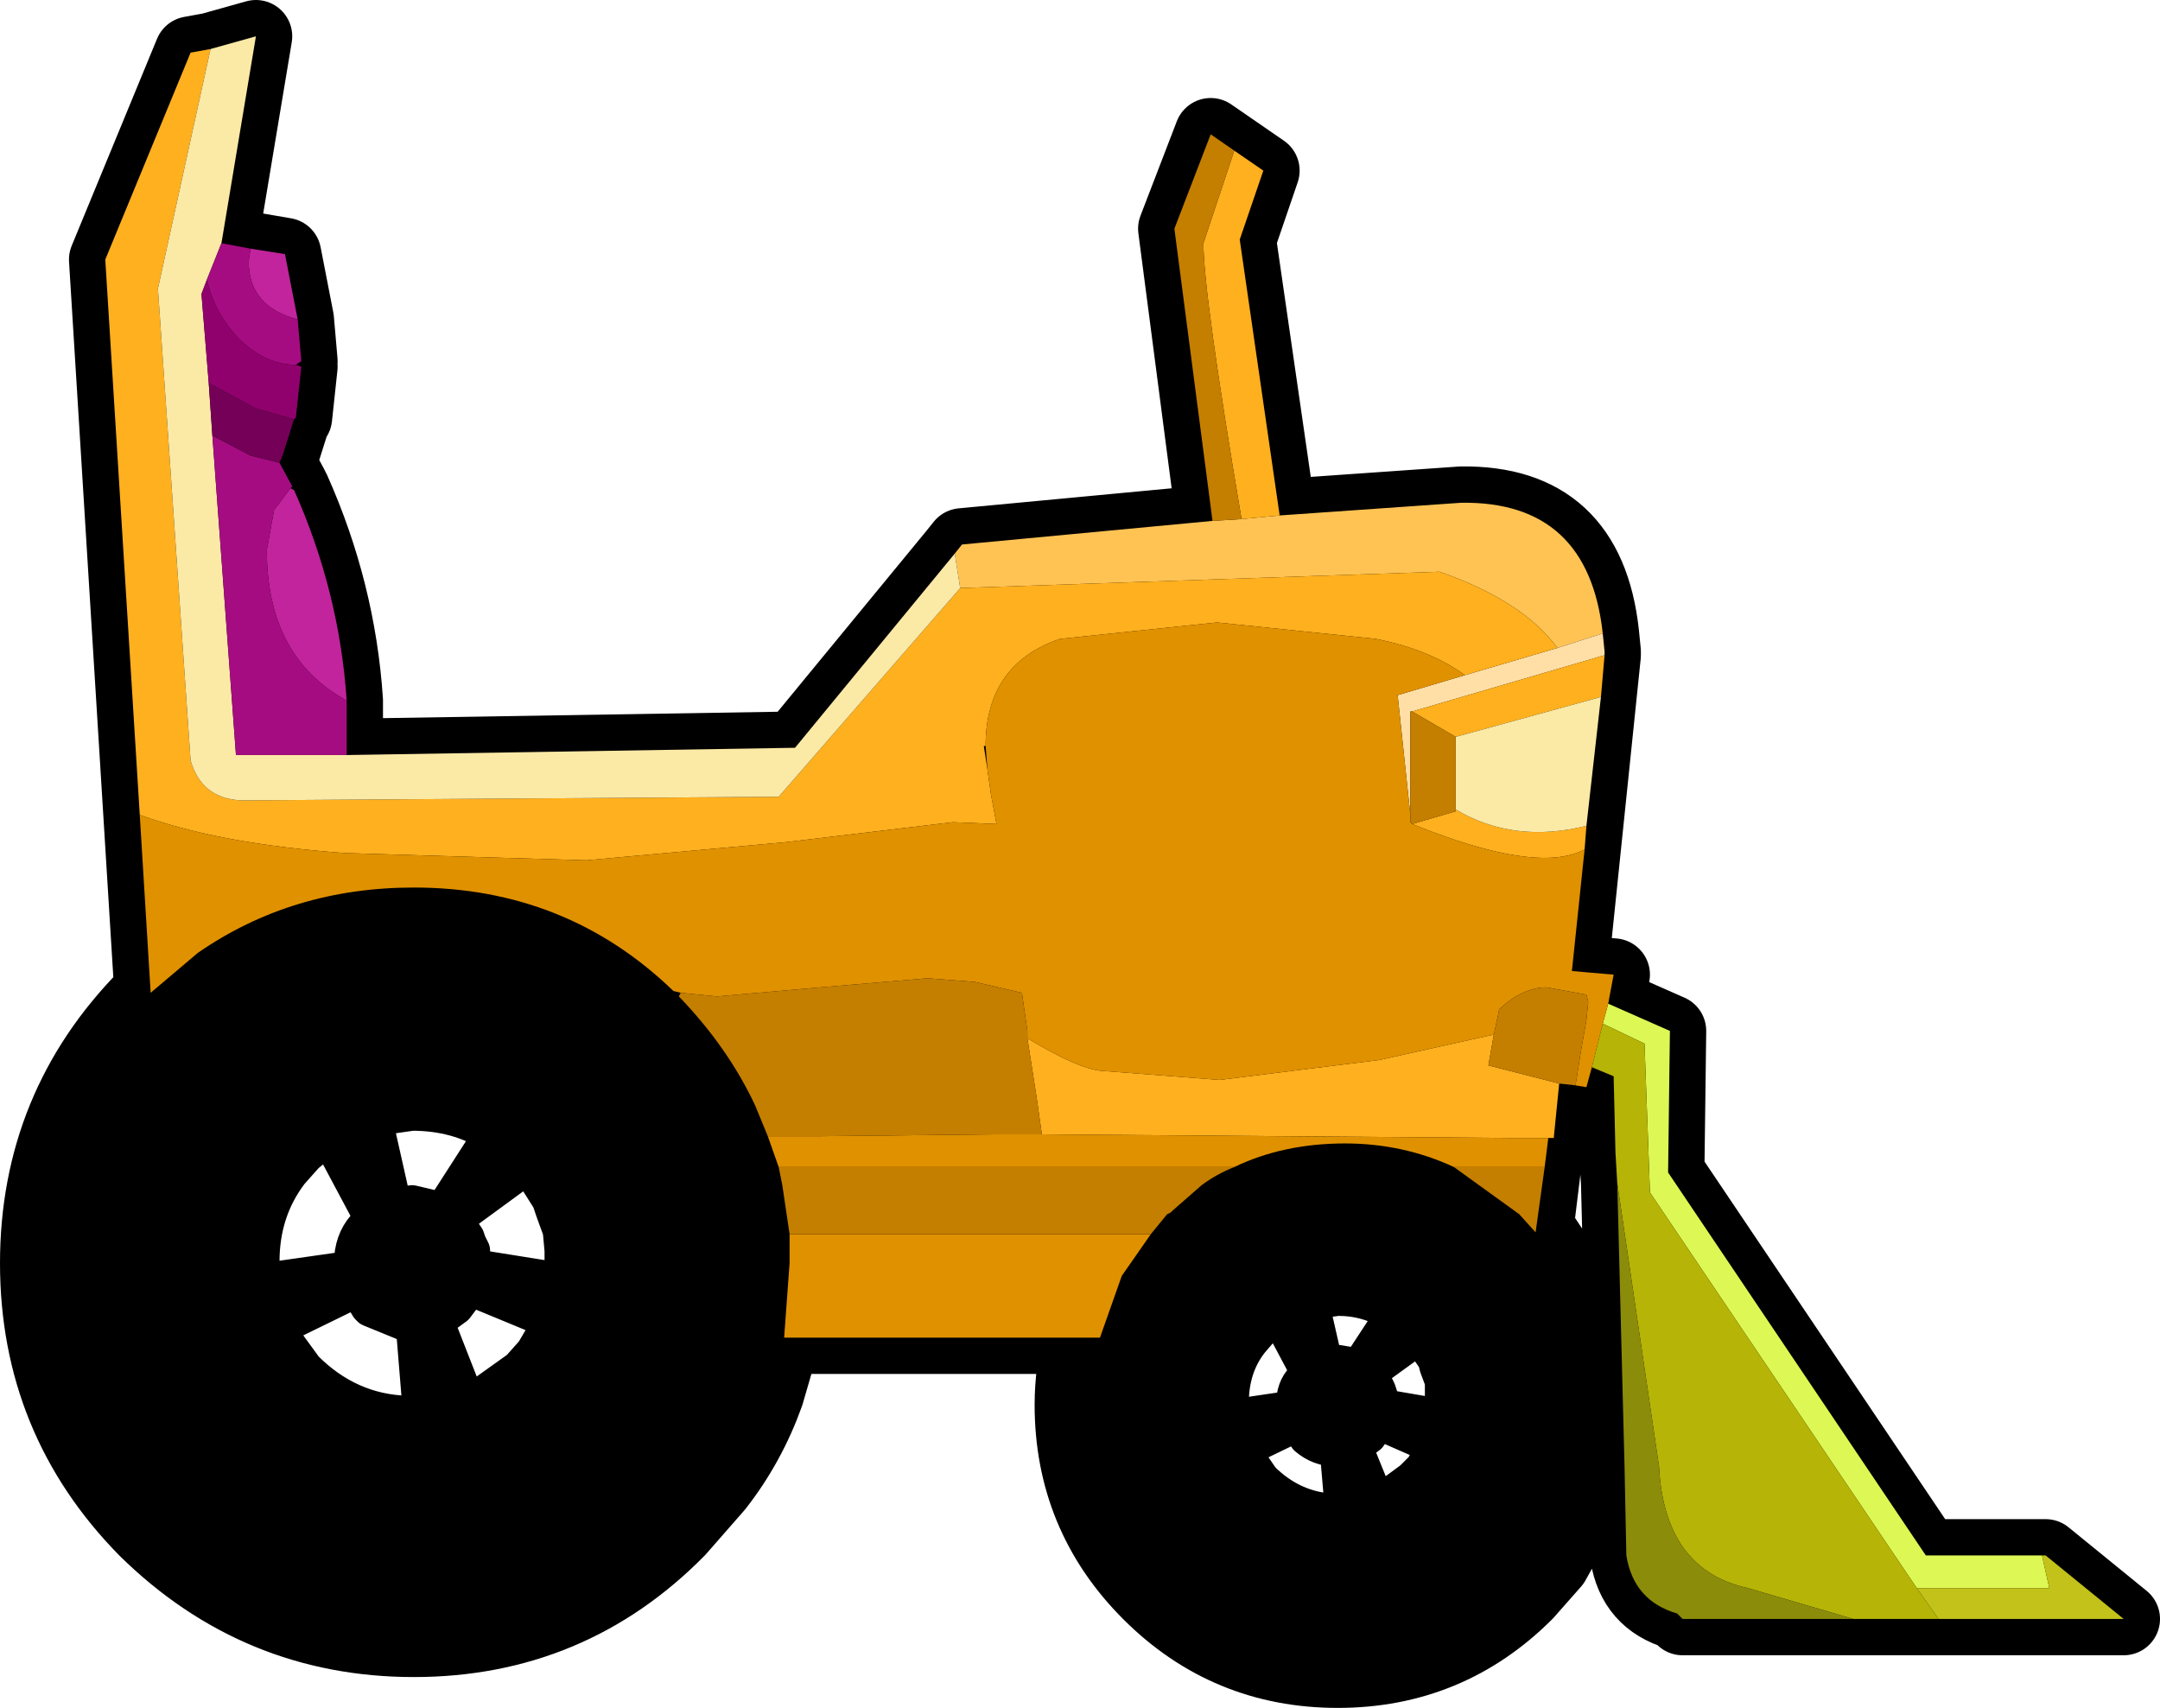 <?xml version="1.0" encoding="UTF-8" standalone="no"?>
<svg xmlns:xlink="http://www.w3.org/1999/xlink" height="47.05px" width="59.5px" xmlns="http://www.w3.org/2000/svg">
  <g transform="matrix(1.0, 0.0, 0.0, 1.0, 1.0, 1.0)">
    <path d="M43.2 16.95 L43.2 17.05 42.3 25.75 43.45 25.85 43.3 26.65 45.0 27.4 44.95 31.3 52.05 41.85 55.25 41.85 55.35 41.85 57.5 43.6 52.4 43.6 50.05 43.6 45.35 43.6 45.2 43.45 Q44.0 43.1 43.8 41.85 L43.75 39.4 43.65 35.5 43.55 31.6 43.5 30.75 43.45 28.65 42.85 28.4 42.7 28.95 41.95 28.85 41.8 30.35 41.65 30.35 41.35 32.8 42.55 34.6 42.8 35.2 43.0 35.8 43.05 36.2 43.2 37.15 43.2 37.7 43.1 39.15 42.8 40.25 41.8 42.05 41.05 42.9 Q38.9 45.05 35.85 45.05 32.8 45.05 30.65 42.9 28.5 40.75 28.5 37.7 28.5 36.75 28.75 35.85 L20.6 35.85 20.15 37.4 Q19.65 38.8 18.75 39.95 L17.7 41.15 Q14.7 44.2 10.4 44.2 6.1 44.2 3.0 41.15 0.0 38.1 0.0 33.8 0.0 29.5 3.0 26.45 L3.15 26.35 1.9 6.15 4.25 0.45 4.8 0.35 6.05 0.0 5.1 5.7 6.85 6.0 7.2 7.8 7.3 8.95 7.15 9.05 7.3 9.1 7.15 10.5 7.1 10.55 6.8 11.5 6.7 11.75 7.05 12.4 7.0 12.45 7.1 12.5 Q8.35 15.3 8.55 18.3 L8.55 18.5 8.55 19.8 20.9 19.6 25.3 14.25 25.5 14.0 32.4 13.35 31.35 5.3 32.35 2.7 33.8 3.7 33.15 5.6 34.25 13.2 39.25 12.85 Q42.75 12.8 43.15 16.45 L43.2 16.95 M11.7 34.8 L11.55 35.0 11.0 35.4 11.9 37.7 13.3 36.7 13.7 36.25 14.2 35.4 11.9 34.45 11.7 34.8 M14.25 32.35 L14.15 32.05 13.55 31.1 11.5 32.6 11.55 32.65 11.85 33.1 11.9 33.25 12.0 33.45 12.0 33.7 12.0 33.8 12.0 33.9 14.5 34.3 14.5 33.75 14.5 33.45 14.45 32.9 14.25 32.35 M12.55 30.25 Q11.6 29.65 10.35 29.65 L9.3 29.8 9.85 32.25 10.35 32.15 11.2 32.35 12.55 30.25 M10.3 35.5 L9.2 35.05 9.15 35.0 8.85 34.5 6.6 35.6 7.4 36.7 Q8.6 37.9 10.2 37.95 L10.35 37.95 10.6 37.95 10.4 35.5 10.3 35.5 M34.9 37.0 L35.0 36.9 35.05 36.8 34.2 35.2 34.15 35.25 33.8 35.55 33.75 35.6 33.45 35.95 Q32.9 36.65 32.9 37.65 L32.95 38.05 34.65 37.8 34.65 37.7 Q34.65 37.25 34.9 37.0 M8.05 30.3 L8.0 30.35 7.45 30.8 7.4 30.85 7.0 31.3 Q6.2 32.35 6.2 33.75 L6.25 34.3 8.7 33.95 8.7 33.8 Q8.7 33.2 9.05 32.8 L9.15 32.65 9.25 32.55 8.05 30.3 M37.4 35.2 Q36.7 34.75 35.85 34.75 L35.1 34.85 35.5 36.6 35.85 36.55 36.45 36.65 37.4 35.2 M36.7 36.9 L36.9 37.2 36.95 37.3 37.0 37.45 37.0 37.65 37.0 37.75 38.75 38.05 38.75 37.65 38.75 37.45 38.75 37.05 38.6 36.65 38.55 36.45 38.1 35.8 36.65 36.85 36.7 36.9 M38.2 39.45 L38.55 38.85 36.95 38.15 36.8 38.4 36.7 38.55 36.3 38.85 36.95 40.45 37.9 39.75 38.2 39.45 M35.8 38.9 Q35.35 38.9 35.0 38.6 L35.0 38.55 34.75 38.2 33.2 38.95 33.75 39.75 Q34.6 40.6 35.75 40.65 L35.85 40.65 36.0 40.65 35.85 38.9 35.8 38.9" fill="#000000" fill-rule="evenodd" stroke="none"/>
    <path d="M43.2 16.95 L43.2 17.05 42.3 25.75 43.45 25.85 43.3 26.65 45.0 27.4 44.95 31.3 52.05 41.85 55.25 41.85 55.35 41.85 57.5 43.6 52.4 43.6 50.05 43.6 45.35 43.6 45.2 43.45 Q44.0 43.1 43.8 41.85 L43.75 39.4 43.65 35.5 43.55 31.6 43.5 30.75 43.45 28.65 42.85 28.4 42.7 28.95 41.95 28.85 41.8 30.35 41.65 30.35 41.35 32.8 42.55 34.6 42.8 35.2 43.0 35.8 43.05 36.2 43.2 37.15 43.2 37.7 43.1 39.15 42.8 40.25 41.8 42.05 41.05 42.9 Q38.9 45.05 35.85 45.05 32.8 45.05 30.65 42.9 28.5 40.75 28.5 37.7 28.5 36.75 28.75 35.85 L20.6 35.85 20.15 37.4 Q19.65 38.8 18.75 39.95 L17.7 41.15 Q14.7 44.2 10.4 44.2 6.1 44.2 3.0 41.15 0.0 38.1 0.0 33.8 0.0 29.5 3.0 26.45 L3.15 26.35 1.9 6.15 4.25 0.45 4.8 0.35 6.05 0.0 5.1 5.7 6.85 6.0 7.2 7.8 7.3 8.95 7.15 9.05 7.3 9.1 7.15 10.5 7.1 10.55 6.8 11.5 6.7 11.75 7.05 12.4 7.0 12.45 7.1 12.5 Q8.35 15.3 8.55 18.3 L8.55 18.5 8.55 19.8 20.9 19.6 25.3 14.25 25.5 14.0 32.4 13.35 31.35 5.3 32.35 2.7 33.8 3.7 33.15 5.6 34.25 13.2 39.25 12.85 Q42.75 12.8 43.15 16.45 L43.2 16.95" fill="none" stroke="#000000" stroke-linecap="round" stroke-linejoin="round" stroke-width="2.0"/>
    <path d="M12.55 30.25 L11.2 32.35 10.35 32.15 9.85 32.25 9.3 29.8 10.35 29.65 Q11.6 29.65 12.55 30.25 M14.25 32.35 L14.45 32.9 14.5 33.45 14.5 33.75 14.5 34.3 12.0 33.9 12.0 33.8 12.0 33.7 12.0 33.45 11.9 33.25 11.85 33.1 11.55 32.65 11.5 32.6 13.55 31.1 14.15 32.05 14.25 32.35 M11.7 34.8 L11.9 34.45 14.2 35.4 13.7 36.25 13.3 36.7 11.9 37.7 11.0 35.4 11.55 35.0 11.7 34.8 M10.3 35.5 L9.2 35.05 9.15 35.0 8.85 34.5 6.6 35.6 7.4 36.7 Q8.6 37.9 10.2 37.95 L10.35 37.95 10.6 37.95 10.4 35.5 10.3 35.5 M8.05 30.3 L9.25 32.55 9.15 32.65 9.05 32.8 Q8.7 33.2 8.7 33.8 L8.7 33.95 6.25 34.3 6.2 33.75 Q6.2 32.35 7.0 31.3 L7.4 30.85 7.45 30.8 8.0 30.35 8.05 30.3 M34.9 37.0 Q34.65 37.25 34.65 37.7 L34.65 37.8 32.95 38.05 32.9 37.65 Q32.9 36.65 33.45 35.95 L33.75 35.6 33.8 35.55 34.15 35.25 34.2 35.2 35.05 36.8 35.0 36.9 34.9 37.0 M37.4 35.2 Q36.7 34.75 35.85 34.75 L35.1 34.85 35.5 36.6 35.85 36.55 36.45 36.65 37.4 35.2 M36.7 36.9 L36.9 37.2 36.95 37.3 37.0 37.45 37.0 37.65 37.0 37.75 38.75 38.05 38.75 37.65 38.75 37.45 38.75 37.05 38.6 36.65 38.55 36.45 38.1 35.8 36.65 36.85 36.7 36.9 M38.2 39.45 L37.9 39.75 36.95 40.45 36.3 38.85 36.7 38.55 36.8 38.4 36.95 38.15 38.55 38.85 38.2 39.45 M35.8 38.9 Q35.35 38.9 35.0 38.6 L35.0 38.55 34.75 38.2 33.2 38.95 33.75 39.75 Q34.6 40.6 35.75 40.65 L35.85 40.65 36.0 40.65 35.85 38.9 35.8 38.9" fill="none" stroke="#000000" stroke-linecap="round" stroke-linejoin="round" stroke-width="1.0"/>
    <path d="M43.15 16.45 L41.9 16.85 Q40.95 15.55 38.65 14.75 L25.45 15.2 25.3 14.25 25.5 14.0 32.4 13.35 33.2 13.3 34.25 13.2 39.25 12.85 Q42.75 12.8 43.15 16.45" fill="#ffc354" fill-rule="evenodd" stroke="none"/>
    <path d="M41.9 16.85 L43.15 16.45 43.2 16.95 43.2 17.05 37.9 18.6 37.85 18.6 37.85 21.45 37.5 18.15 39.35 17.6 41.9 16.85" fill="#ffdfa6" fill-rule="evenodd" stroke="none"/>
    <path d="M34.25 13.2 L33.2 13.3 Q32.15 7.1 32.15 5.7 L33.0 3.15 33.8 3.7 33.15 5.6 34.25 13.2 M25.45 15.2 L38.65 14.75 Q40.95 15.55 41.9 16.85 L39.35 17.6 Q38.4 16.9 36.9 16.6 L32.55 16.15 32.5 16.15 28.2 16.6 Q26.15 17.3 26.15 19.55 L26.1 19.55 26.2 20.2 26.3 20.9 26.45 21.7 25.25 21.65 20.65 22.2 15.15 22.7 8.5 22.5 Q5.05 22.25 2.85 21.45 L1.9 6.15 4.25 0.45 4.8 0.35 3.35 6.95 4.25 19.95 Q4.55 21.0 5.65 21.05 L20.45 20.95 25.45 15.2 M37.9 18.6 L43.2 17.05 43.1 18.2 39.1 19.3 37.9 18.6 M42.7 21.75 L42.65 22.4 Q41.35 23.1 37.9 21.7 L39.1 21.35 39.1 21.3 Q40.7 22.25 42.7 21.75 M41.95 28.85 L41.8 30.35 41.65 30.35 40.75 30.35 27.7 30.25 27.55 29.2 27.3 27.6 Q28.7 28.45 29.35 28.5 L32.6 28.75 37.0 28.2 40.15 27.5 40.0 28.35 41.95 28.85" fill="#ffb01e" fill-rule="evenodd" stroke="none"/>
    <path d="M25.3 14.25 L25.45 15.2 20.45 20.95 5.65 21.05 Q4.55 21.0 4.25 19.95 L3.35 6.95 4.8 0.35 6.05 0.0 5.1 5.7 4.7 6.7 4.55 7.1 4.75 9.55 4.85 11.0 5.5 19.8 8.55 19.8 20.9 19.6 25.3 14.25 M43.1 18.2 L42.7 21.75 Q40.7 22.25 39.1 21.3 L39.1 19.3 43.1 18.2" fill="#fbe9a6" fill-rule="evenodd" stroke="none"/>
    <path d="M43.3 26.65 L45.0 27.4 44.95 31.3 52.05 41.85 55.25 41.85 55.45 42.75 51.8 42.75 44.45 31.85 44.3 27.75 43.15 27.2 43.3 26.65" fill="#ddf755" fill-rule="evenodd" stroke="none"/>
    <path d="M39.35 17.6 L37.5 18.15 37.85 21.45 37.85 21.65 37.9 21.7 Q41.35 23.1 42.65 22.4 L42.3 25.75 43.45 25.85 43.3 26.65 43.15 27.2 42.85 28.4 42.7 28.95 42.4 28.9 42.55 27.95 42.7 27.1 42.75 26.6 42.7 26.4 41.6 26.2 Q40.95 26.2 40.3 26.8 L40.15 27.5 37.0 28.2 32.6 28.75 29.35 28.5 Q28.7 28.45 27.3 27.6 L27.3 27.4 27.15 26.35 25.85 26.05 24.55 25.95 21.6 26.2 18.75 26.45 17.75 26.35 17.55 26.3 Q14.6 23.45 10.4 23.45 7.05 23.45 4.45 25.25 L3.15 26.35 2.85 21.45 Q5.05 22.25 8.5 22.5 L15.15 22.7 20.65 22.2 25.25 21.65 26.45 21.7 26.3 20.9 26.2 20.2 26.15 19.55 Q26.15 17.3 28.2 16.6 L32.5 16.15 32.55 16.15 36.9 16.6 Q38.4 16.9 39.35 17.6 M41.65 30.35 L41.55 31.15 39.05 31.15 Q37.65 30.5 36.05 30.5 34.35 30.5 33.0 31.15 L20.45 31.15 20.15 30.3 21.6 30.3 26.3 30.25 27.7 30.25 40.75 30.35 41.65 30.35 M30.7 33.0 L29.9 34.15 29.3 35.85 20.6 35.85 20.75 33.8 20.75 33.0 30.7 33.0" fill="#e09100" fill-rule="evenodd" stroke="none"/>
    <path d="M52.4 43.6 L50.05 43.6 47.15 42.75 Q44.85 42.25 44.7 39.4 L43.55 31.6 43.5 30.75 43.45 28.65 42.85 28.4 43.15 27.2 44.3 27.75 44.45 31.85 51.8 42.75 52.4 43.6" fill="#b6b406" fill-rule="evenodd" stroke="none"/>
    <path d="M33.2 13.3 L32.4 13.35 31.35 5.3 32.35 2.7 33.0 3.15 32.15 5.7 Q32.15 7.1 33.2 13.3 M37.85 21.45 L37.85 18.6 37.9 18.6 39.1 19.3 39.1 21.3 39.1 21.35 37.9 21.7 37.85 21.65 37.85 21.45 M42.4 28.9 L41.95 28.85 40.0 28.35 40.15 27.5 40.3 26.8 Q40.95 26.2 41.6 26.2 L42.7 26.4 42.75 26.6 42.7 27.1 42.55 27.95 42.4 28.9 M41.55 31.15 L41.3 32.95 40.85 32.45 39.05 31.15 41.55 31.15 M33.0 31.15 Q32.5 31.35 32.1 31.65 L31.3 32.35 31.25 32.4 31.15 32.45 30.7 33.0 20.75 33.0 20.55 31.65 20.45 31.15 33.0 31.15 M20.15 30.3 L19.8 29.45 Q19.05 27.85 17.7 26.45 L17.75 26.35 18.75 26.45 21.6 26.2 24.55 25.95 25.85 26.05 27.15 26.35 27.3 27.4 27.3 27.6 27.55 29.2 27.7 30.25 26.3 30.25 21.6 30.3 20.15 30.3" fill="#c47f00" fill-rule="evenodd" stroke="none"/>
    <path d="M50.05 43.6 L45.35 43.6 45.2 43.45 Q44.0 43.1 43.8 41.85 L43.75 39.4 43.65 35.5 43.55 31.6 44.7 39.4 Q44.85 42.25 47.15 42.75 L50.05 43.6" fill="#8c8c0b" fill-rule="evenodd" stroke="none"/>
    <path d="M55.25 41.85 L55.35 41.85 57.5 43.6 52.4 43.6 51.8 42.75 55.45 42.75 55.25 41.85" fill="#c2c21a" fill-rule="evenodd" stroke="none"/>
    <path d="M5.9 5.85 L6.85 6.0 7.2 7.8 Q5.85 7.45 5.85 6.2 L5.9 5.85 M7.0 12.45 L7.1 12.5 Q8.35 15.3 8.55 18.3 6.35 17.1 6.35 14.15 L6.55 13.05 7.0 12.45" fill="#c1249c" fill-rule="evenodd" stroke="none"/>
    <path d="M5.1 5.7 L5.9 5.85 5.85 6.2 Q5.85 7.45 7.2 7.8 L7.3 8.95 7.15 9.05 Q6.3 9.05 5.55 8.3 4.9 7.6 4.7 6.7 L5.1 5.7 M6.7 11.75 L7.05 12.4 7.0 12.45 6.55 13.05 6.35 14.15 Q6.35 17.1 8.55 18.3 L8.55 18.5 8.55 19.8 5.5 19.8 4.85 11.0 5.9 11.55 6.7 11.75" fill="#a60c81" fill-rule="evenodd" stroke="none"/>
    <path d="M7.1 10.55 L6.8 11.5 6.7 11.75 5.9 11.55 4.85 11.0 4.75 9.55 6.05 10.25 7.1 10.55" fill="#740058" fill-rule="evenodd" stroke="none"/>
    <path d="M7.15 9.05 L7.3 9.1 7.15 10.5 7.1 10.55 6.05 10.25 4.75 9.55 4.55 7.1 4.7 6.7 Q4.9 7.6 5.55 8.3 6.3 9.05 7.15 9.05" fill="#91016e" fill-rule="evenodd" stroke="none"/>
  </g>
</svg>
